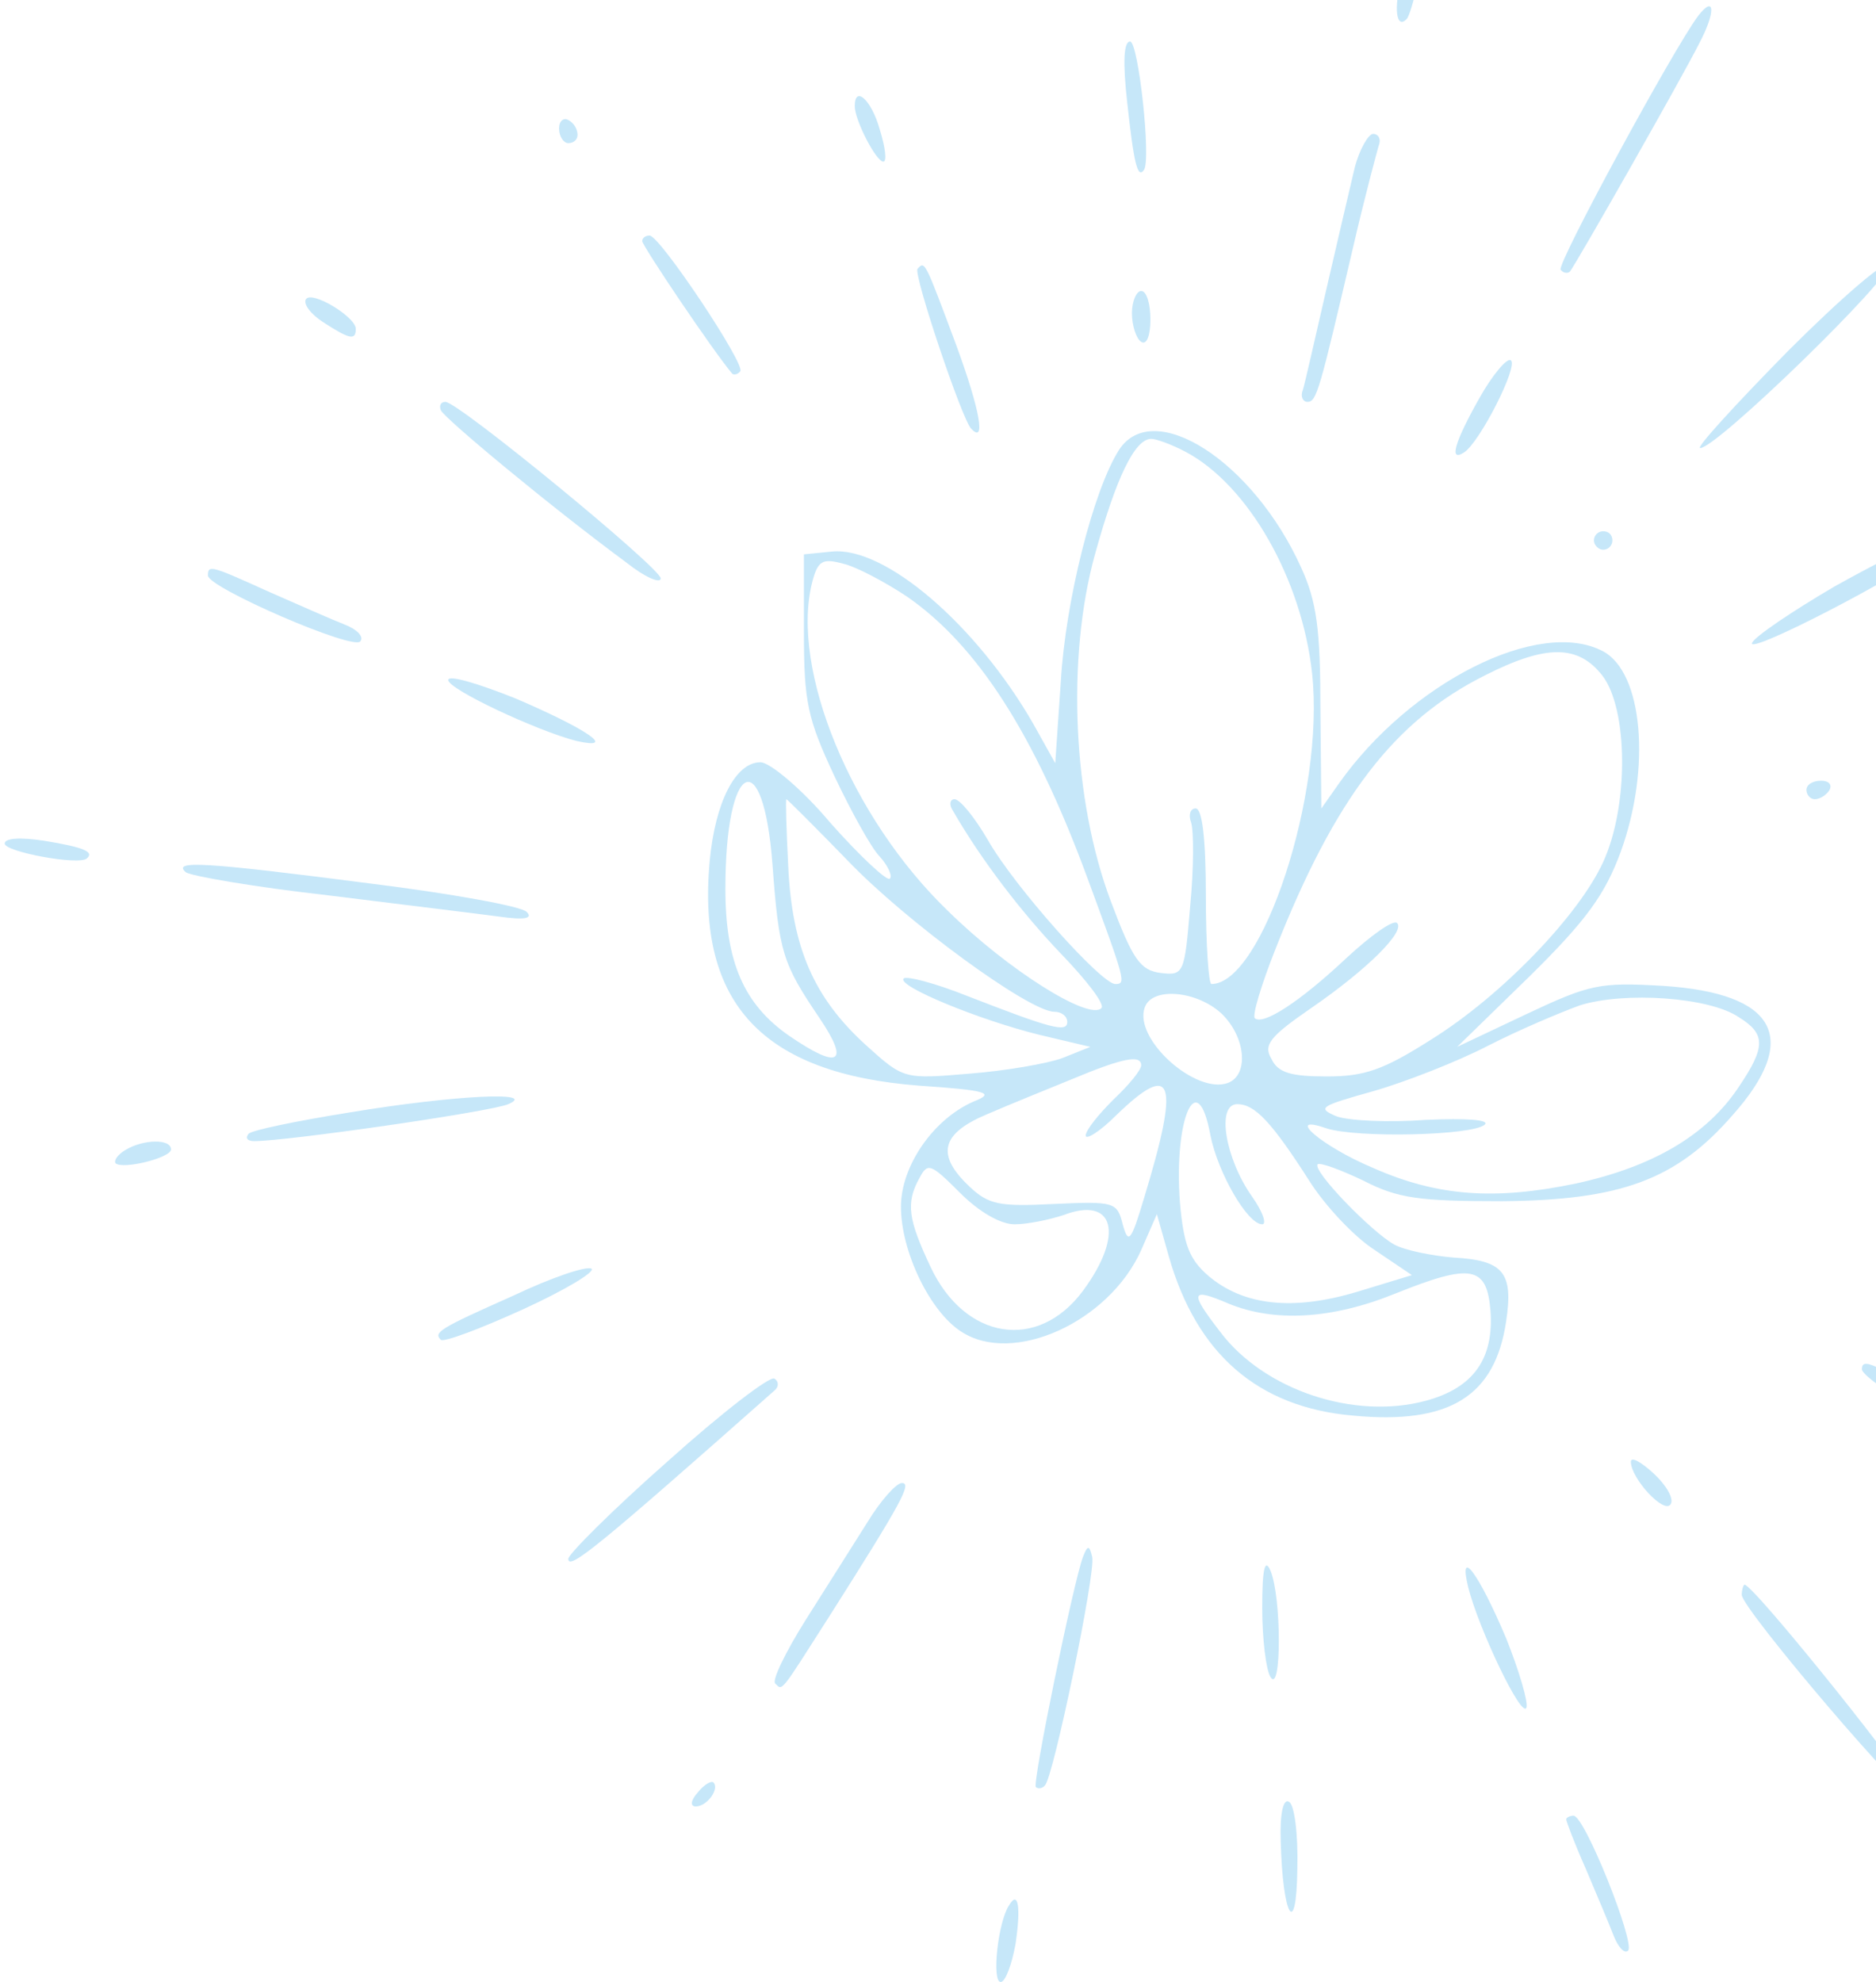 <svg width="195" height="206" viewBox="0 0 195 206" fill="none" xmlns="http://www.w3.org/2000/svg">
<path d="M145.702 -2.218C144.838 0.759 145.126 3.064 146.183 2.008C146.471 1.816 146.951 -0.009 147.431 -1.834C148.392 -6.156 146.855 -6.444 145.702 -2.218Z" fill="#C6E7F9"/>
<path d="M176.532 1.624C173.939 5.081 161.741 27.555 162.222 28.035C162.51 28.419 162.99 28.419 163.182 28.227C163.758 27.555 174.899 7.962 176.628 4.505C178.357 1.239 178.261 -0.585 176.532 1.624Z" fill="#C6E7F9"/>
<path d="M117.178 10.748C117.85 16.894 118.235 18.623 118.907 17.663C119.675 16.606 118.331 4.313 117.466 4.313C116.794 4.313 116.698 6.522 117.178 10.748Z" fill="#C6E7F9"/>
<path d="M88.846 11.035C88.846 12.476 91.055 16.798 91.823 16.798C92.207 16.798 92.015 15.261 91.439 13.436C90.575 10.363 88.846 8.826 88.846 11.035Z" fill="#C6E7F9"/>
<path d="M58.112 13.341C58.112 14.205 58.593 14.877 59.073 14.877C59.649 14.877 60.033 14.493 60.033 14.013C60.033 13.437 59.649 12.764 59.073 12.476C58.593 12.188 58.112 12.572 58.112 13.341Z" fill="#C6E7F9"/>
<path d="M140.804 17.47C140.324 19.487 138.98 25.25 137.827 30.244C136.675 35.238 135.618 39.944 135.426 40.52C135.138 41.193 135.426 41.769 135.906 41.769C136.867 41.769 137.155 40.616 140.708 25.442C141.861 20.448 143.109 15.838 143.301 15.165C143.59 14.493 143.301 13.917 142.725 13.917C142.245 13.917 141.285 15.549 140.804 17.47Z" fill="#C6E7F9"/>
<path d="M66.756 25.058C66.756 25.538 74.055 36.391 76.072 38.792C76.168 38.984 76.649 38.984 76.937 38.599C77.609 38.023 68.581 24.481 67.525 24.481C67.044 24.481 66.756 24.77 66.756 25.058Z" fill="#C6E7F9"/>
<path d="M185.848 36.487C180.373 42.057 176.244 46.571 176.724 46.571C178.453 46.571 196.7 28.804 196.316 27.555C196.124 26.883 191.514 30.82 185.848 36.487Z" fill="#C6E7F9"/>
<path d="M95.377 27.939C94.896 28.419 99.987 43.593 100.947 44.554C102.484 46.187 101.907 42.729 99.41 35.91C96.145 27.17 96.145 27.074 95.377 27.939Z" fill="#C6E7F9"/>
<path d="M31.797 31.108C31.509 31.589 32.277 32.645 33.622 33.509C36.311 35.238 36.983 35.43 36.983 34.182C36.983 32.933 32.373 30.148 31.797 31.108Z" fill="#C6E7F9"/>
<path d="M117.658 32.549C117.658 33.894 118.138 35.238 118.619 35.526C119.195 35.91 119.579 34.854 119.579 33.221C119.579 31.588 119.195 30.244 118.619 30.244C118.138 30.244 117.658 31.3 117.658 32.549Z" fill="#C6E7F9"/>
<path d="M153.77 41.385C151.177 45.995 150.6 48.012 152.137 47.051C153.77 46.091 157.9 37.927 157.035 37.447C156.651 37.159 155.114 38.984 153.77 41.385Z" fill="#C6E7F9"/>
<path d="M45.819 42.633C46.107 43.401 57.056 52.525 65.124 58.48C67.044 60.017 68.677 60.689 68.677 60.113C68.677 59.056 47.644 41.769 46.299 41.769C45.819 41.769 45.627 42.153 45.819 42.633Z" fill="#C6E7F9"/>
<path d="M116.314 46.763C113.624 50.989 110.743 62.514 110.263 70.87L109.687 79.322L107.382 75.192C101.523 65.011 92.015 56.752 86.445 57.328L83.563 57.616V65.78C83.563 72.983 83.948 74.712 86.733 80.666C88.462 84.316 90.574 88.157 91.439 89.022C92.303 89.982 92.783 91.039 92.495 91.327C92.207 91.615 89.422 89.022 86.349 85.564C83.371 82.011 80.01 79.225 79.049 79.225C76.456 79.225 74.343 83.355 73.767 89.502C72.423 104.292 79.242 111.591 95.569 112.84C102.676 113.32 103.444 113.608 101.235 114.473C97.009 116.298 93.648 121.196 93.648 125.421C93.648 130.031 96.625 136.274 99.891 138.387C105.269 141.941 115.257 137.427 118.619 129.935L120.251 126.19L121.5 130.608C124.381 140.692 130.72 146.263 140.612 147.127C150.697 148.087 155.403 145.11 156.555 137.331C157.323 132.24 156.267 130.992 151.081 130.704C148.776 130.512 145.99 129.935 144.934 129.359C142.533 128.015 136.386 121.676 136.963 121.004C137.251 120.811 139.364 121.58 141.765 122.732C145.318 124.557 147.527 124.845 156.075 124.845C168.464 124.749 174.227 122.636 180.085 115.913C187.192 107.942 184.695 103.236 172.882 102.468C166.255 102.083 165.295 102.275 158.572 105.445L151.465 108.806L158.956 101.507C164.911 95.649 166.832 92.959 168.464 88.541C171.634 79.802 170.769 69.909 166.639 67.7C160.013 64.147 146.567 70.966 139.172 81.434L137.347 84.028L137.251 73.751C137.251 65.395 136.867 62.514 135.234 58.961C130.24 47.916 119.867 41.289 116.314 46.763ZM123.229 46.956C129.759 50.413 135.33 60.209 136.386 70.005C137.731 82.491 131.2 102.275 125.918 102.275C125.63 102.275 125.342 98.146 125.342 93.151C125.342 87.101 124.957 84.028 124.285 84.028C123.709 84.028 123.517 84.7 123.805 85.468C124.093 86.332 124.093 90.27 123.709 94.208C123.133 101.219 123.037 101.411 120.635 101.123C118.523 100.835 117.754 99.778 115.449 93.632C111.512 83.163 110.839 68.373 113.817 57.616C116.025 49.645 117.946 45.611 119.675 45.611C120.155 45.611 121.788 46.187 123.229 46.956ZM94.32 62.034C101.619 67.124 107.478 76.248 112.952 91.039C116.986 101.987 117.082 102.275 115.929 102.275C114.489 102.275 105.461 92.191 102.676 87.293C101.331 84.988 99.794 83.067 99.218 83.067C98.738 83.067 98.642 83.643 99.026 84.22C102.003 89.406 106.229 94.88 110.263 99.106C112.952 101.891 114.873 104.388 114.489 104.773C113.24 106.117 104.789 100.835 98.546 94.688C88.462 84.988 82.123 69.525 84.428 60.497C85.004 58.288 85.484 58 87.597 58.577C88.942 58.865 92.015 60.497 94.32 62.034ZM166.543 70.198C169.233 73.655 169.329 83.739 166.639 89.598C164.142 95.072 156.171 103.428 148.776 108.038C143.782 111.207 141.861 111.88 137.923 111.88C134.177 111.88 132.833 111.495 132.16 110.055C131.296 108.614 131.968 107.75 136.29 104.773C142.149 100.739 146.087 96.801 145.222 95.937C144.838 95.552 142.533 97.185 139.94 99.586C135.138 104.1 131.296 106.597 130.432 105.829C130.144 105.541 131.104 102.371 132.545 98.722C138.787 82.875 144.934 74.904 154.346 70.198C160.781 66.932 164.046 67.028 166.543 70.198ZM80.298 89.886C80.97 99.01 81.354 100.163 85.196 105.829C88.365 110.535 87.213 111.207 82.027 107.654C77.321 104.388 75.4 99.97 75.4 92.383C75.4 79.033 79.338 77.112 80.298 89.886ZM88.077 89.406C94.128 95.745 106.998 105.157 109.591 105.157C110.359 105.157 110.935 105.637 110.935 106.213C110.935 107.366 109.207 106.885 100.563 103.524C97.201 102.179 94.224 101.411 93.936 101.699C93.168 102.468 101.811 106.021 108.054 107.558L113.336 108.806L110.455 109.959C108.918 110.535 104.5 111.303 100.755 111.591C93.936 112.168 93.936 112.168 89.998 108.614C84.62 103.716 82.315 98.53 81.931 89.982C81.739 86.237 81.643 83.067 81.739 83.067C81.835 83.067 84.716 85.948 88.077 89.406ZM126.974 105.349C129.471 107.75 129.855 111.688 127.647 112.552C124.285 113.8 117.754 107.942 119.003 104.676C119.771 102.564 124.381 102.948 126.974 105.349ZM180.758 105.733C183.543 107.462 183.543 108.806 180.758 112.936C177.396 118.026 171.73 121.292 163.758 123.02C155.403 124.749 149.448 124.365 142.725 121.388C137.443 119.179 133.409 115.721 137.827 117.258C140.996 118.314 153.194 118.026 154.346 116.874C154.826 116.394 152.521 116.201 148.199 116.394C144.358 116.682 140.132 116.49 138.883 116.009C136.867 115.145 137.251 114.953 142.725 113.416C146.087 112.456 151.465 110.343 154.634 108.71C157.804 107.078 162.125 105.253 164.238 104.484C168.848 103.044 177.684 103.62 180.758 105.733ZM118.619 110.727C118.619 111.207 117.37 112.744 115.737 114.281C114.201 115.817 112.856 117.45 112.856 118.026C112.856 118.506 114.297 117.642 116.025 115.913C121.98 110.151 122.652 112.264 118.907 124.557C117.562 129.071 117.274 129.359 116.698 127.246C116.122 124.941 115.833 124.845 109.591 125.133C103.924 125.421 102.772 125.229 100.755 123.309C97.297 120.043 97.778 117.834 102.58 115.817C104.789 114.857 108.822 113.224 111.415 112.168C116.698 109.959 118.619 109.575 118.619 110.727ZM125.822 118.026C126.59 121.868 129.663 127.246 131.2 127.246C131.68 127.246 131.296 125.998 130.144 124.365C127.358 120.427 126.398 114.761 128.607 114.761C130.432 114.761 132.16 116.586 136.098 122.732C137.731 125.325 140.804 128.591 142.917 129.935L146.759 132.529L141.092 134.257C134.369 136.274 129.279 135.698 125.63 132.625C123.613 130.896 123.037 129.359 122.652 125.037C121.98 116.201 124.477 110.631 125.822 118.026ZM105.461 127.246C106.805 127.246 109.11 126.766 110.551 126.286C115.833 124.269 116.89 128.303 112.568 134.161C107.862 140.5 100.275 139.251 96.721 131.664C94.416 126.766 94.128 125.037 95.569 122.444C96.433 120.811 96.721 120.908 99.794 123.981C101.811 125.998 104.02 127.246 105.461 127.246ZM154.922 136.178C155.307 141.172 153.194 144.246 148.199 145.59C140.708 147.607 131.392 144.438 126.878 138.483C123.613 134.257 123.709 133.777 127.743 135.506C132.449 137.427 138.403 137.139 145.03 134.449C152.905 131.28 154.538 131.568 154.922 136.178Z" fill="#C6E7F9"/>
<path d="M165.679 56.175C165.679 56.655 166.159 57.136 166.64 57.136C167.216 57.136 167.6 56.655 167.6 56.175C167.6 55.599 167.216 55.215 166.64 55.215C166.159 55.215 165.679 55.599 165.679 56.175Z" fill="#C6E7F9"/>
<path d="M190.65 60.977C186.232 63.57 182.391 66.163 182.102 66.835C181.718 68.084 197.757 59.728 200.254 57.519C203.136 54.734 198.91 56.367 190.65 60.977Z" fill="#C6E7F9"/>
<path d="M21.617 59.825C21.617 61.073 36.887 67.7 37.464 66.644C37.848 66.163 37.079 65.395 35.831 64.915C34.582 64.435 31.125 62.898 28.052 61.553C21.905 58.768 21.617 58.672 21.617 59.825Z" fill="#C6E7F9"/>
<path d="M46.588 70.677C46.588 71.638 55.808 75.96 59.937 77.016C64.259 77.977 60.994 75.767 53.599 72.598C49.757 71.061 46.588 70.101 46.588 70.677Z" fill="#C6E7F9"/>
<path d="M187.769 82.106C187.769 82.587 188.153 83.067 188.633 83.067C189.209 83.067 189.881 82.587 190.17 82.106C190.458 81.53 190.074 81.146 189.305 81.146C188.441 81.146 187.769 81.53 187.769 82.106Z" fill="#C6E7F9"/>
<path d="M0.488 87.677C0.488 88.541 8.267 89.982 9.035 89.214C9.804 88.541 8.747 88.061 4.617 87.389C2.12 87.005 0.488 87.101 0.488 87.677Z" fill="#C6E7F9"/>
<path d="M19.312 90.654C19.792 91.038 26.419 92.191 34.102 93.055C41.785 94.016 49.757 94.976 51.87 95.264C54.559 95.648 55.423 95.456 54.751 94.784C54.271 94.208 46.876 92.863 38.328 91.807C21.233 89.598 17.871 89.406 19.312 90.654Z" fill="#C6E7F9"/>
<path d="M36.311 115.625C30.933 116.489 26.227 117.45 25.843 117.834C25.458 118.314 25.746 118.602 26.419 118.602C29.876 118.602 51.101 115.529 52.83 114.761C56 113.416 47.356 113.8 36.311 115.625Z" fill="#C6E7F9"/>
<path d="M12.973 119.563C12.205 120.043 11.82 120.619 12.013 120.907C12.781 121.58 17.775 120.331 17.775 119.467C17.775 118.314 14.798 118.41 12.973 119.563Z" fill="#C6E7F9"/>
<path d="M53.406 134.641C45.627 138.098 45.051 138.483 45.819 139.251C46.107 139.539 49.949 138.098 54.367 136.082C58.785 134.065 61.954 132.144 61.474 131.856C60.898 131.568 57.248 132.816 53.406 134.641Z" fill="#C6E7F9"/>
<path d="M193.531 142.324C193.627 143.573 206.881 151.448 208.13 151.064C208.706 150.872 206.017 148.663 202.079 146.166C194.78 141.652 193.531 141.076 193.531 142.324Z" fill="#C6E7F9"/>
<path d="M69.349 151.929C63.683 156.923 59.073 161.533 59.073 162.013C59.073 163.262 62.05 160.86 80.49 144.533C80.97 144.149 80.97 143.573 80.49 143.285C80.01 142.997 75.016 146.838 69.349 151.929Z" fill="#C6E7F9"/>
<path d="M169.521 151.929C169.521 153.657 172.978 157.403 173.651 156.347C174.035 155.77 173.17 154.33 171.922 153.177C170.577 151.929 169.521 151.352 169.521 151.929Z" fill="#C6E7F9"/>
<path d="M90.19 158.171C88.75 160.476 85.868 164.99 83.756 168.352C81.643 171.713 80.202 174.69 80.586 174.979C81.355 175.747 81.067 176.035 86.157 168.064C93.84 155.962 94.8 154.138 93.744 154.138C93.168 154.138 91.535 155.962 90.19 158.171Z" fill="#C6E7F9"/>
<path d="M112.568 161.821C111.608 164.318 107.286 185.351 107.67 185.735C107.862 185.927 108.342 185.927 108.63 185.543C109.495 184.679 113.913 163.454 113.528 161.821C113.24 160.572 113.048 160.572 112.568 161.821Z" fill="#C6E7F9"/>
<path d="M131.2 167.103C131.2 170.273 131.584 173.538 132.065 174.306C133.217 176.131 133.217 166.047 132.065 163.262C131.488 161.917 131.2 162.973 131.2 167.103Z" fill="#C6E7F9"/>
<path d="M152.617 164.99C153.674 169.216 158.188 178.724 158.668 177.476C158.86 176.899 157.9 173.634 156.555 170.272C153.674 163.454 151.561 160.668 152.617 164.99Z" fill="#C6E7F9"/>
<path d="M181.046 165.759C181.046 167.199 198.718 187.944 199.102 186.888C199.39 186.024 182.294 164.702 181.334 164.702C181.238 164.702 181.046 165.183 181.046 165.759Z" fill="#C6E7F9"/>
<path d="M72.519 186.312C71.751 187.176 71.751 187.752 72.327 187.752C73.479 187.752 74.824 185.927 74.152 185.255C73.96 185.063 73.191 185.447 72.519 186.312Z" fill="#C6E7F9"/>
<path d="M133.121 191.306C133.313 199.181 134.754 201.678 134.85 194.283C134.946 190.729 134.562 187.56 133.986 187.272C133.409 186.888 133.025 188.424 133.121 191.306Z" fill="#C6E7F9"/>
<path d="M162.798 189.097C162.798 189.289 163.662 191.594 164.815 194.187C165.871 196.684 167.216 199.854 167.696 201.102C168.176 202.351 168.848 203.119 169.233 202.735C170.001 201.966 164.719 188.713 163.566 188.713C163.182 188.713 162.798 188.905 162.798 189.097Z" fill="#C6E7F9"/>
<path d="M104.885 198.029C103.732 199.757 103.06 206 104.02 206C104.501 206 105.173 204.175 105.557 202.062C106.133 198.221 105.845 196.396 104.885 198.029Z" fill="#C6E7F9"/>
</svg>
